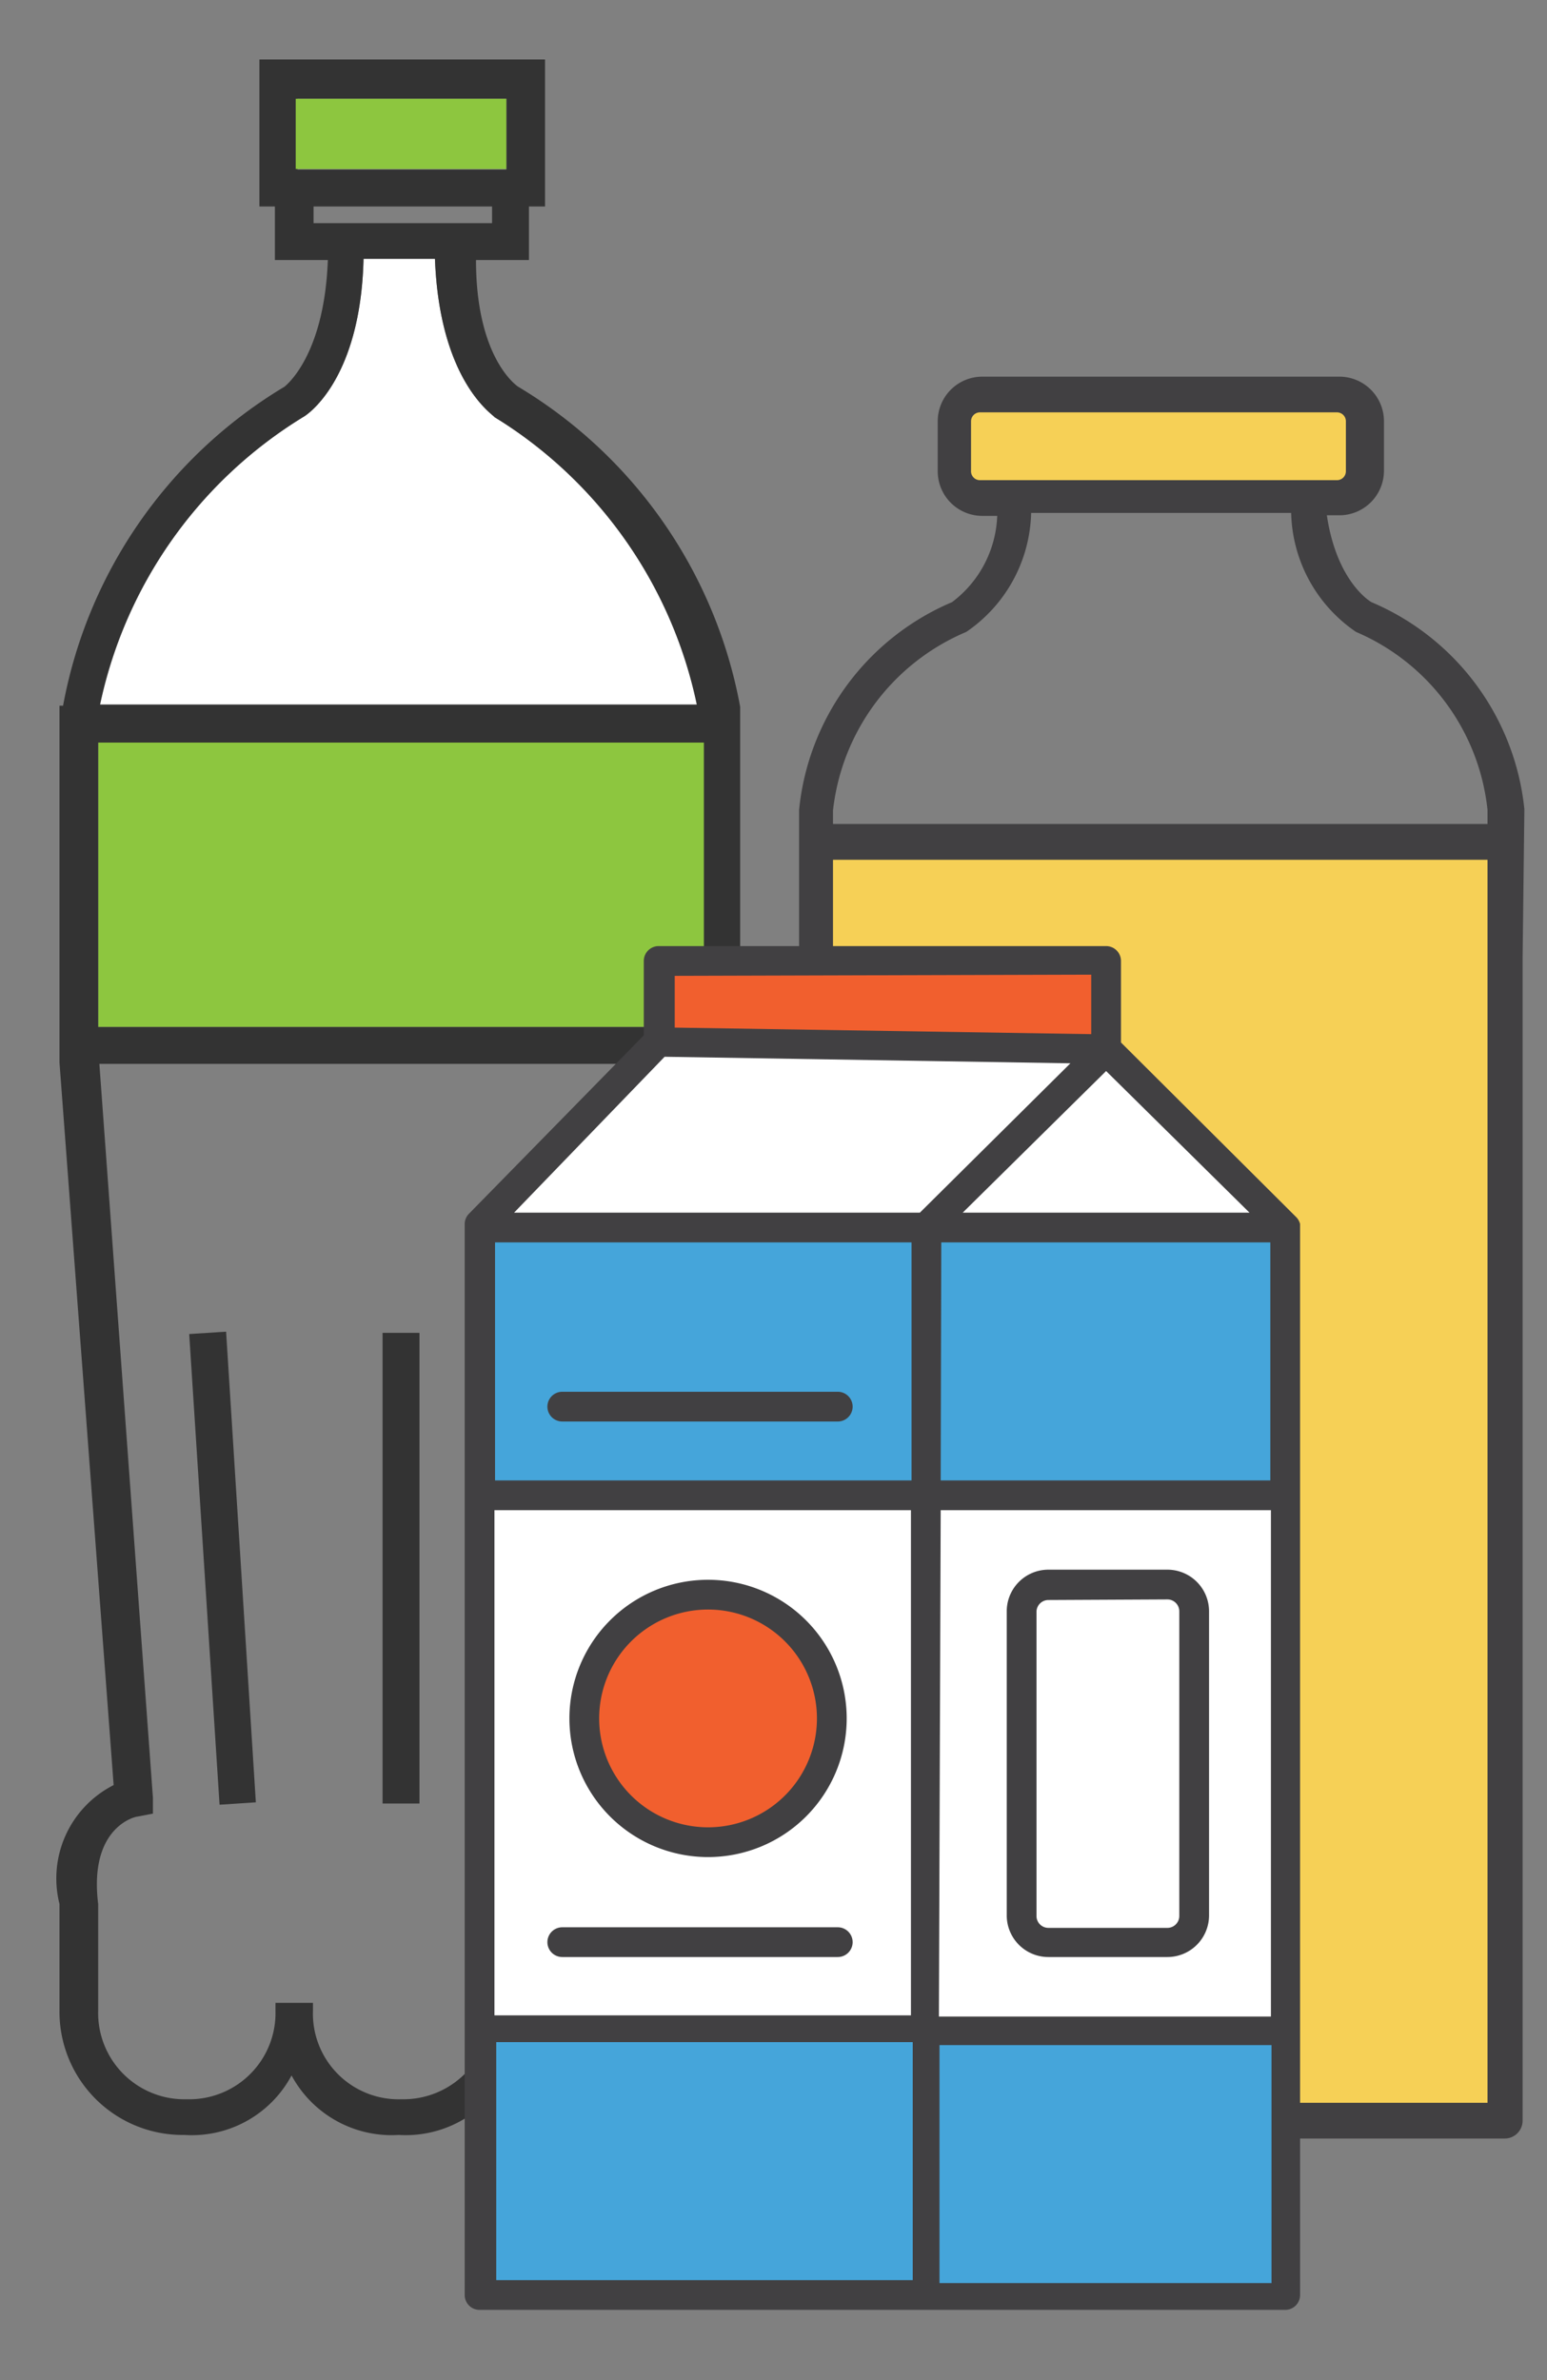 <svg id="Layer_1" data-name="Layer 1" xmlns="http://www.w3.org/2000/svg" viewBox="0 0 26 40"><rect x="0" y="0" width="26" height="40" fill="#808080" stroke="none"/><defs><style>.cls-1{fill:#8dc63f;}.cls-2{fill:#fff;}.cls-3{fill:#333;}.cls-4{fill:#414042;}.cls-5{fill:#f6d056;}.cls-6{fill:#45a5da;}.cls-7{fill:#f15f2e;}</style></defs><title>iSHOP Dashboard_Elements</title><rect class="cls-1" x="1.65" y="12.48" width="10.19" height="4.78"/><path class="cls-2" d="M11.79,11.86H1.68A7.48,7.48,0,0,1,5.11,7s.95-.56,1-2.65h1.2c.08,2.09,1,2.63,1,2.66A7.48,7.48,0,0,1,11.79,11.86Z"/><path class="cls-3" d="M11.57,30.18l.87-12.3h0v-6h0A7.94,7.94,0,0,0,8.71,6.5S8,6.05,8,4.37h.89v-.9h.27V1H4.36V3.47h.26v.9h.89C5.45,6,4.79,6.49,4.78,6.5a7.92,7.92,0,0,0-3.72,5.36H1v6H1L1.91,30A1.76,1.76,0,0,0,1,32v1.78a2.07,2.07,0,0,0,2.1,2.1,1.9,1.9,0,0,0,1.8-1,1.91,1.91,0,0,0,1.8,1,1.91,1.91,0,0,0,1.8-1,1.9,1.9,0,0,0,1.79,1,2.08,2.08,0,0,0,2.11-2.1V32A1.7,1.7,0,0,0,11.57,30.18ZM5,1.66H8.51V2.85H5Zm.27,2.09V3.47h3v.28ZM5.11,7s.95-.56,1-2.65h1.2c.08,2.09,1,2.63,1,2.66a7.47,7.47,0,0,1,3.4,4.83H1.68A7.48,7.48,0,0,1,5.11,7ZM1.65,12.48H11.83v4.78H1.65Zm10.2,19.45v1.86a1.49,1.49,0,0,1-3,0v-.13H8.24v.13a1.46,1.46,0,0,1-1.49,1.49,1.44,1.44,0,0,1-1.49-1.49v-.13H4.63v.13a1.45,1.45,0,0,1-1.49,1.49,1.45,1.45,0,0,1-1.49-1.49V32c-.16-1.29.62-1.47.66-1.47l.26-.05,0-.27L1.67,17.88H11.82L10.92,30.6l.23.07A1.1,1.1,0,0,1,11.84,31.93Z"/><rect class="cls-1" x="4.97" y="1.66" width="3.54" height="1.18"/><rect class="cls-3" x="6.43" y="22.4" width="0.62" height="7.91"/><polygon class="cls-3" points="3.8 22.38 4.3 30.29 3.69 30.33 3.18 22.42 3.8 22.38"/><rect class="cls-4" x="13.7" y="13.85" width="11.6" height="0.6"/><rect class="cls-5" x="16.08" y="6.7" width="6.8" height="1.6"/><rect class="cls-5" x="13.7" y="14.15" width="11.49" height="21.49"/><polygon class="cls-2" points="8.15 20.67 21.44 20.54 18.57 17.7 10.96 17.7 8.15 20.67"/><rect class="cls-2" x="8.15" y="25.2" width="13.45" height="8.88"/><rect class="cls-6" x="8.15" y="20.67" width="13.5" height="4.42"/><rect class="cls-6" x="8.09" y="34.17" width="13.52" height="4.45"/><rect class="cls-7" x="11.04" y="16.11" width="7.53" height="1.4"/><circle class="cls-7" cx="11.9" cy="28.88" r="2.08"/><path class="cls-4" d="M11.9,31.21a2.33,2.33,0,1,1,2.33-2.33A2.33,2.33,0,0,1,11.9,31.21Zm0-4.16a1.83,1.83,0,1,0,1.83,1.83A1.83,1.83,0,0,0,11.9,27.05Z"/><path class="cls-4" d="M21.78,20.45l-2.94-2.93V16.15a.25.25,0,0,0-.25-.25H11.07a.25.25,0,0,0-.25.25V17.4l-2.94,3a.25.25,0,0,0-.07.17v18a.25.25,0,0,0,.25.25H21.6a.25.25,0,0,0,.25-.25v-18A.25.25,0,0,0,21.78,20.45ZM11.17,17.76l6.82.11-2.53,2.51H8.64Zm4.15,3.12v4h-7v-4Zm.5,0h5.53v4H15.81Zm-7.51,4.5h7l0,8.49-7,0Zm7.5,0h5.55v8.51l-5.58,0Zm5.19-5H16.18L18.59,18Zm-2.66-4v1l-7-.11V16.4Zm-10,17.94,7,0v4h-7Zm7.45,4.05v-4l5.58,0v4Z"/><path class="cls-4" d="M19.62,32.89h-2a.7.7,0,0,1-.7-.7V27.08a.7.7,0,0,1,.7-.7h2a.7.7,0,0,1,.7.7v5.11A.7.7,0,0,1,19.62,32.89Zm-2-6a.2.2,0,0,0-.2.2v5.11a.2.2,0,0,0,.2.2h2a.2.2,0,0,0,.2-.2V27.08a.2.2,0,0,0-.2-.2Z"/><path class="cls-4" d="M14.08,32.89H9.45a.25.25,0,0,1,0-.5h4.63a.25.25,0,1,1,0,.5Z"/><path class="cls-4" d="M14.08,23.89H9.45a.25.25,0,0,1,0-.5h4.63a.25.25,0,1,1,0,.5Z"/><path class="cls-4" d="M25.62,13.6a4.25,4.25,0,0,0-2.57-3.48s-.58-.32-.75-1.46h.21a.75.75,0,0,0,.75-.75V7.08a.75.75,0,0,0-.75-.75h-6a.75.75,0,0,0-.75.75v.84a.75.75,0,0,0,.75.75h.25A1.9,1.9,0,0,1,16,10.12a4.25,4.25,0,0,0-2.57,3.49v2.5H14V14.45H25v1.66l0,19.23H21.65v.6h3.64a.3.3,0,0,0,.3-.3l0-19.53Zm-9.3-5.69V7.08a.15.15,0,0,1,.15-.15h6a.15.15,0,0,1,.15.15v.84a.15.15,0,0,1-.15.15h-6A.15.15,0,0,1,16.32,7.91ZM14,13.85v-.23a3.7,3.7,0,0,1,2.24-3,2.49,2.49,0,0,0,1.09-2H21.7a2.49,2.49,0,0,0,1.09,2A3.67,3.67,0,0,1,25,13.61v.24Z"/></svg>